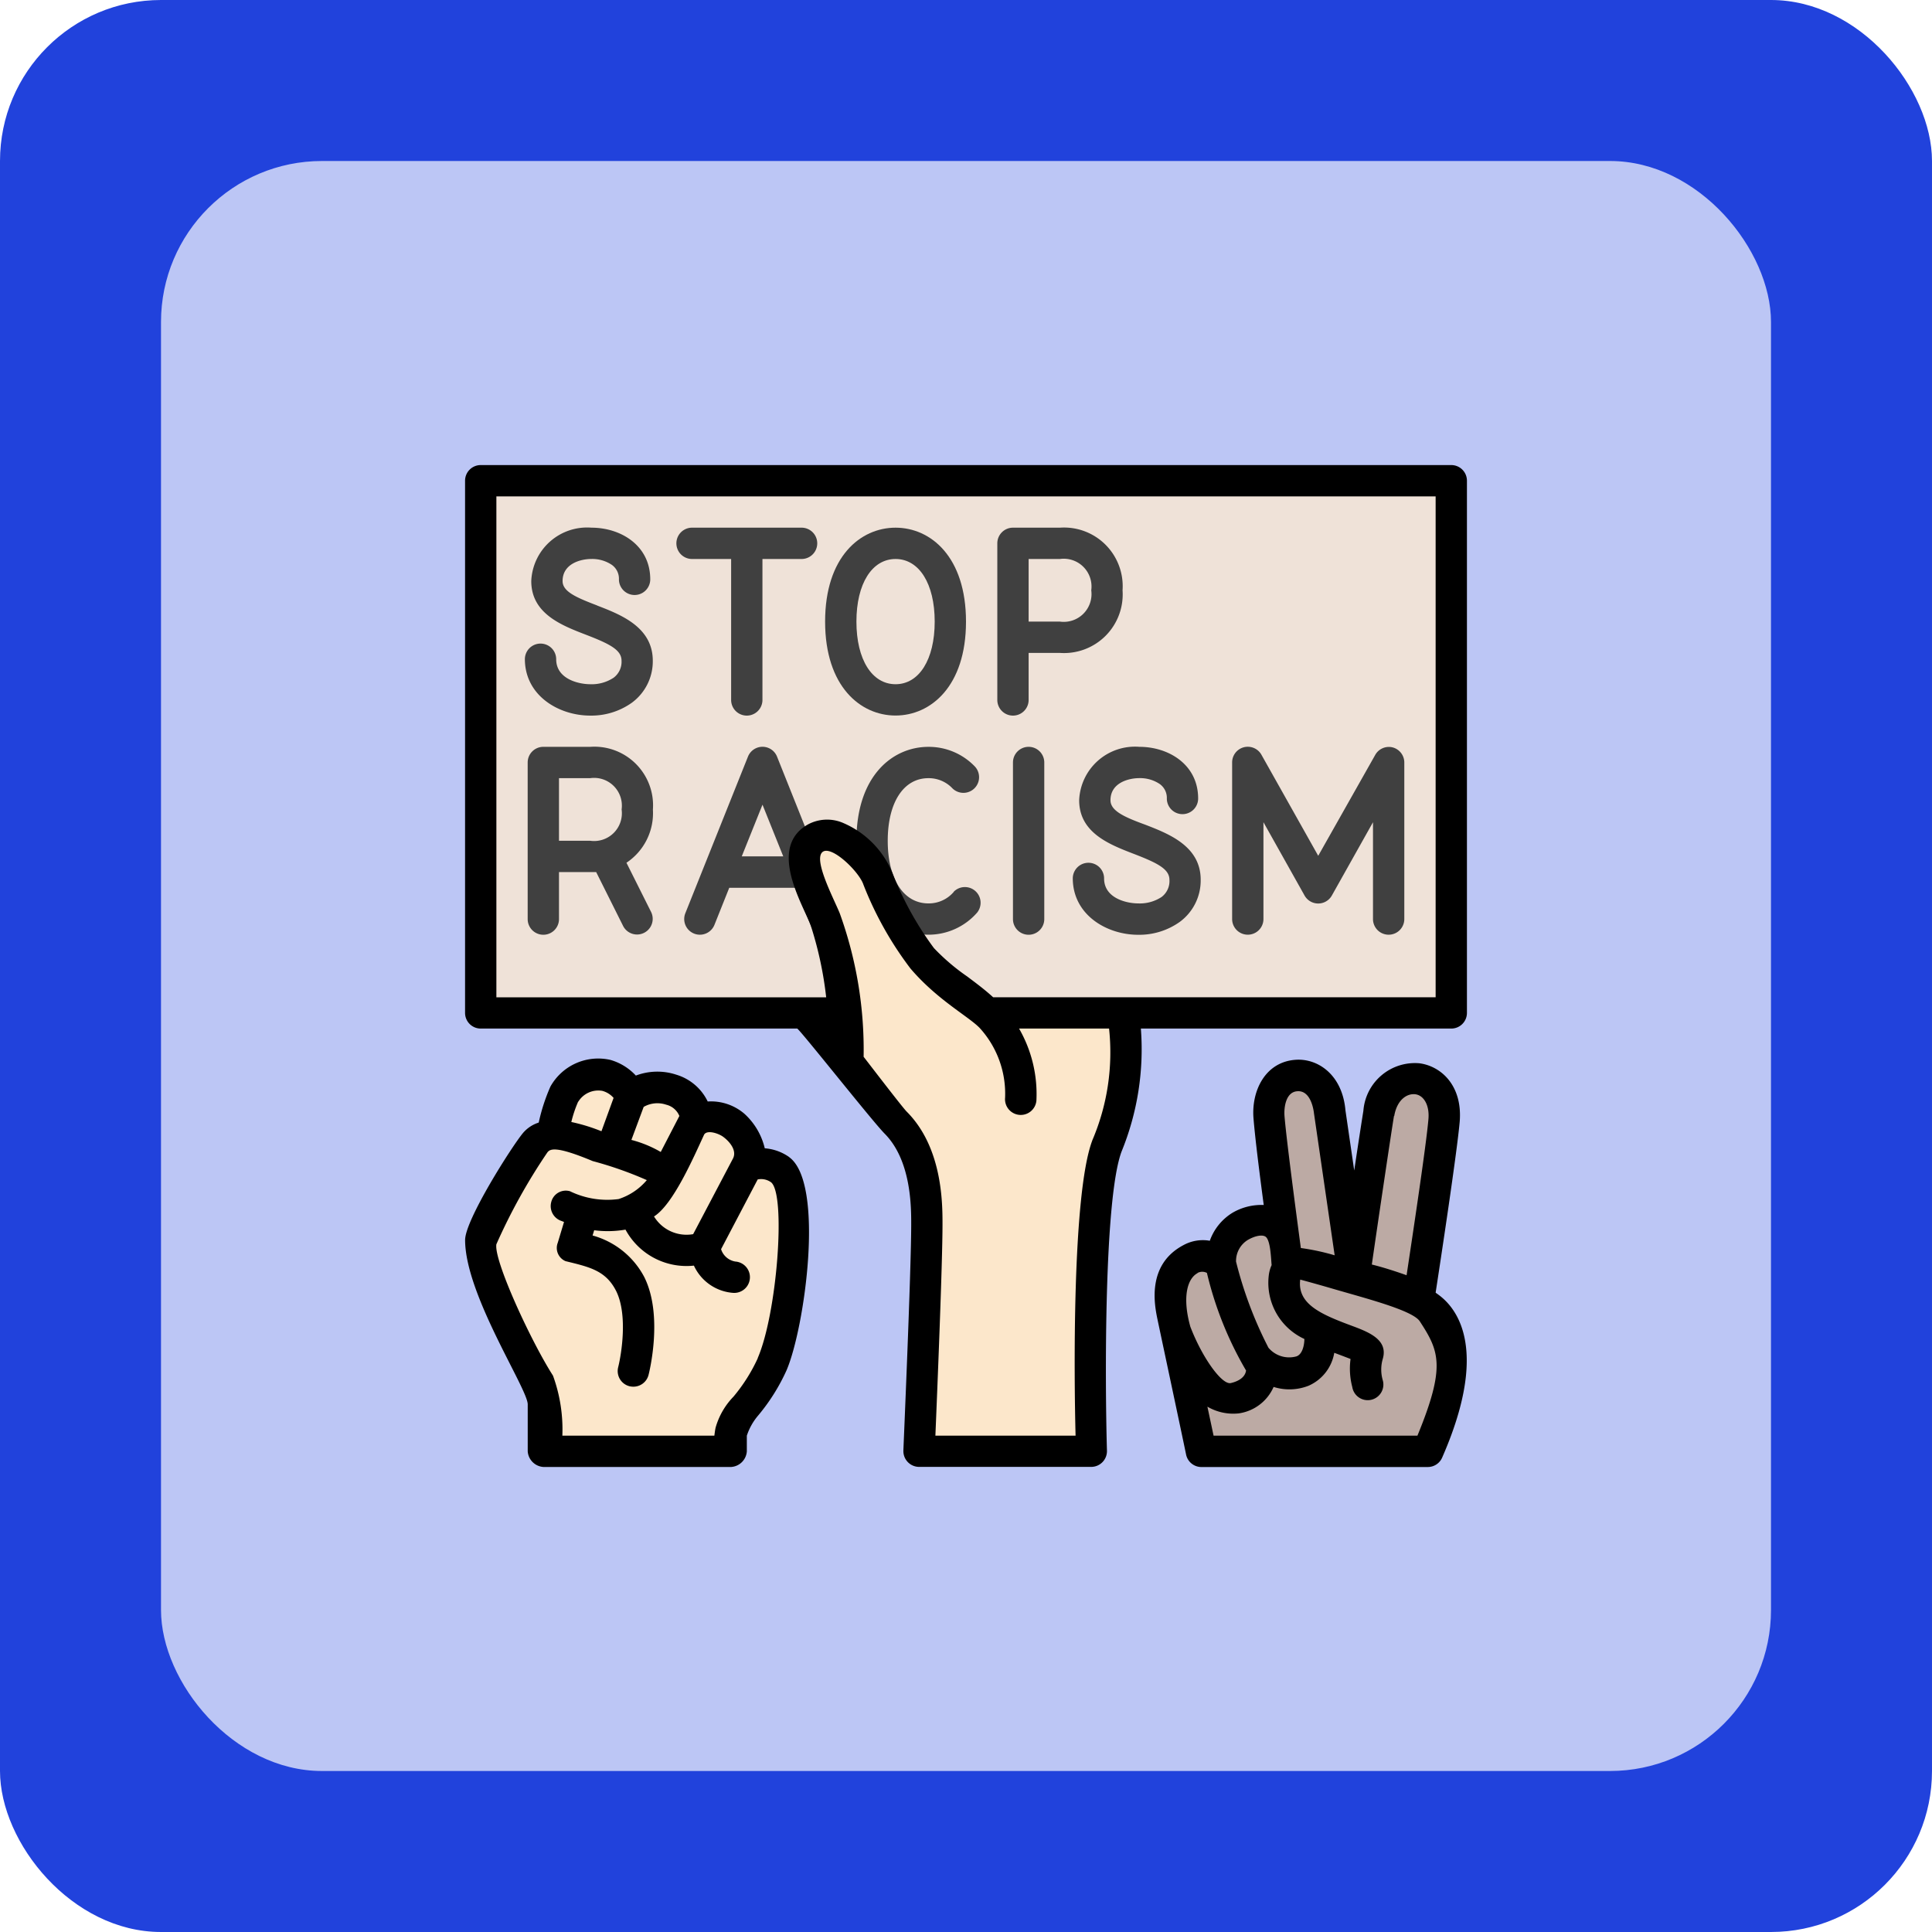 <svg xmlns="http://www.w3.org/2000/svg" width="120" height="120" viewBox="0 0 120 120">
  <g id="img33" transform="translate(-388.711 -10669)">
    <rect id="Rectangle_402033" data-name="Rectangle 402033" width="120" height="120" rx="10" transform="translate(388.711 10669)" fill="#2142dc"/>
    <rect id="Rectangle_454167" data-name="Rectangle 454167" width="100" height="100" rx="10" transform="translate(398.711 10679)" fill="#bcc6f5"/>
    <g id="Group_1182133" data-name="Group 1182133" transform="translate(417.597 10697.886)">
      <path id="Path_990969" data-name="Path 990969" d="M106.339,92.7a3.165,3.165,0,0,0-.851-.836s1.376-8.877,1.565-11.094c.287-3.277-3.53-3.52-4.05-.452-.209,1.24-1.536,10.209-1.536,10.209l-1.5-10.292c-.253-3.233-4.025-2.917-3.773.292.122,1.59.486,4.443.8,6.626a3.4,3.4,0,0,0-2.591.209,2.843,2.843,0,0,0-1.191,2.29,1.648,1.648,0,0,0-1.886-.263c-1.429.754-1.41,2.144-1.118,3.544.049.238.117.554.194.919.428,2.018,1.215,5.7,1.58,7.463h14.1C108.6,95.54,107.165,93.94,106.339,92.7Z" transform="translate(-46.269 -40.059)" fill="#bcaaa4"/>
      <path id="Path_990970" data-name="Path 990970" d="M43,70c1.186.54,5.134,6.106,5.834,6.806,1.945,1.945,1.945,5.085,1.945,6.32,0,2.917-.486,14.1-.486,14.1h10.7s-.438-15.207.972-18.96c1.458-3.889,1.458-7.2.8-8.265" transform="translate(-22.095 -35.969)" fill="#fce7cb"/>
      <path id="Path_990971" data-name="Path 990971" d="M20.565,86.451c.1-.248.185-.457.238-.608.311-.943-.306-2.319-1.39-2.329a1.789,1.789,0,0,0-1.332.651l-.156.311a6.534,6.534,0,0,0,.486-1.634c0-1.045-1.458-2.013-2.5-1.945a1.39,1.39,0,0,0-1.006.559l-.058.141a1.648,1.648,0,0,0,.1-.685,3.008,3.008,0,0,0-3.16-1.74,1.862,1.862,0,0,0-1.113,1.1c.029-.141.053-.267.068-.36.058-.486-.564-1.1-1.264-1.293a2.674,2.674,0,0,0-2.183.4c-.7.433-1.259,3.286-1.259,3.286A1.6,1.6,0,0,0,4.7,82.8a31.96,31.96,0,0,0-3.452,6.32C1,90.691,3.85,96.345,5.007,98.163c.452.71.457,4.234.457,4.234h11.7a3.33,3.33,0,0,1,.1-1.347c.194-1.079,1.527-1.9,2.509-4.152s1.108-6.32,1.108-6.952a22.572,22.572,0,0,0-.316-3.5Z" transform="translate(-0.632 -40.358)" fill="#fce7cb"/>
      <path id="Path_990972" data-name="Path 990972" d="M24.422,35.059H2V2H62.284V35.059H33.975" transform="translate(-1.028 -1.028)" fill="#efe2d8"/>
      <g id="Group_1182132" data-name="Group 1182132" transform="translate(0 3.889)">
        <path id="Path_990973" data-name="Path 990973" d="M12.137,12.832c-1.337-.51-2.149-.87-2.149-1.517,0-1.084,1.128-1.371,1.794-1.371a2.183,2.183,0,0,1,1.264.365,1.055,1.055,0,0,1,.442.9.972.972,0,1,0,1.945,0C15.433,9.1,13.6,8,11.782,8a3.469,3.469,0,0,0-3.739,3.316c0,2.027,1.886,2.752,3.4,3.335s2.207.953,2.207,1.614a1.235,1.235,0,0,1-.486,1.05,2.455,2.455,0,0,1-1.458.408c-.729,0-2.115-.326-2.115-1.551a.972.972,0,0,0-1.945,0c.01,2.27,2.115,3.5,4.059,3.5a4.337,4.337,0,0,0,2.586-.8,3.189,3.189,0,0,0,1.3-2.606c0-2.1-2-2.868-3.461-3.432Z" transform="translate(-3.931 -8)" fill="#404040"/>
        <path id="Path_990974" data-name="Path 990974" d="M54.751,13.834C54.751,9.8,52.553,8,50.375,8S46,9.8,46,13.834s2.2,5.834,4.375,5.834S54.751,17.864,54.751,13.834Zm-6.806,0c0-2.363.972-3.889,2.431-3.889s2.431,1.527,2.431,3.889-.972,3.889-2.431,3.889S47.945,16.2,47.945,13.834Z" transform="translate(-23.637 -8)" fill="#404040"/>
        <path id="Path_990975" data-name="Path 990975" d="M30.4,9.945V18.7a.972.972,0,1,0,1.945,0V9.945h2.431a.972.972,0,0,0,0-1.945H27.972a.972.972,0,0,0,0,1.945Z" transform="translate(-13.874 -8)" fill="#404040"/>
        <path id="Path_990976" data-name="Path 990976" d="M75.779,11.889A3.644,3.644,0,0,0,71.889,8H68.972A.972.972,0,0,0,68,8.972V18.7a.972.972,0,0,0,1.945,0V15.779h1.945A3.644,3.644,0,0,0,75.779,11.889Zm-3.889,1.945H69.945V9.945h1.945a1.725,1.725,0,0,1,1.945,1.945A1.725,1.725,0,0,1,71.889,13.834Z" transform="translate(-34.941 -8)" fill="#404040"/>
        <path id="Path_990977" data-name="Path 990977" d="M15.779,39.889A3.644,3.644,0,0,0,11.889,36H8.972A.972.972,0,0,0,8,36.972V46.7a.972.972,0,0,0,1.945,0V43.779h2.309l1.682,3.364a.972.972,0,0,0,1.74-.865L14.135,43.2a3.7,3.7,0,0,0,1.643-3.306ZM9.945,41.834V37.945h1.945a1.725,1.725,0,0,1,1.945,1.945,1.725,1.725,0,0,1-1.945,1.945Z" transform="translate(-4.111 -22.388)" fill="#404040"/>
        <path id="Path_990978" data-name="Path 990978" d="M82.137,40.832c-1.337-.486-2.149-.87-2.149-1.517,0-1.084,1.128-1.371,1.794-1.371a2.183,2.183,0,0,1,1.264.365,1.055,1.055,0,0,1,.442.9.972.972,0,0,0,1.945,0C85.433,37.1,83.6,36,81.782,36a3.469,3.469,0,0,0-3.739,3.316c0,2.027,1.886,2.752,3.4,3.335s2.207.953,2.207,1.614a1.235,1.235,0,0,1-.486,1.06,2.455,2.455,0,0,1-1.458.4c-.729,0-2.115-.326-2.115-1.551a.972.972,0,0,0-1.945,0c.01,2.27,2.115,3.5,4.059,3.5a4.337,4.337,0,0,0,2.586-.8,3.189,3.189,0,0,0,1.3-2.606C85.6,42.165,83.6,41.4,82.137,40.832Z" transform="translate(-39.9 -22.388)" fill="#404040"/>
        <path id="Path_990979" data-name="Path 990979" d="M33.765,36.61a.972.972,0,0,0-1.809,0l-3.889,9.723a.973.973,0,1,0,1.809.72l.919-2.3h4.127l.924,2.314a.973.973,0,0,0,1.809-.72ZM31.572,42.8,32.86,39.59,34.149,42.8Z" transform="translate(-14.386 -22.385)" fill="#404040"/>
        <path id="Path_990980" data-name="Path 990980" d="M56.053,45a2.037,2.037,0,0,1-1.58.724c-1.556,0-2.528-1.527-2.528-3.889s.972-3.889,2.523-3.889a2.022,2.022,0,0,1,1.5.637.973.973,0,0,0,1.39-1.361A3.967,3.967,0,0,0,54.473,36C52.246,36,50,37.8,50,41.834s2.241,5.834,4.468,5.834A4.006,4.006,0,0,0,57.5,46.292.975.975,0,0,0,56.043,45Z" transform="translate(-25.692 -22.387)" fill="#404040"/>
        <path id="Path_990981" data-name="Path 990981" d="M70.972,36a.972.972,0,0,0-.972.972V46.7a.972.972,0,0,0,1.945,0V36.972A.972.972,0,0,0,70.972,36Z" transform="translate(-35.969 -22.388)" fill="#404040"/>
        <path id="Path_990982" data-name="Path 990982" d="M107.971,36.027a.972.972,0,0,0-1.094.486l-3.53,6.247-3.53-6.281A.972.972,0,0,0,98,36.965v9.723a.972.972,0,0,0,1.945,0V40.674L102.5,45.23a.972.972,0,0,0,1.692,0l2.557-4.555v6.014a.972.972,0,0,0,1.945,0V36.965a.972.972,0,0,0-.724-.938Z" transform="translate(-50.356 -22.38)" fill="#404040"/>
        <path id="Path_990983" data-name="Path 990983" d="M20.137,81.947a3.014,3.014,0,0,0-1.522-.549,4.2,4.2,0,0,0-1.269-2.149,3.189,3.189,0,0,0-2.275-.758,3.175,3.175,0,0,0-1.945-1.663,3.758,3.758,0,0,0-2.518.053,3.452,3.452,0,0,0-1.575-.972A3.4,3.4,0,0,0,5.3,77.567,11.6,11.6,0,0,0,4.575,79.8a2.12,2.12,0,0,0-.972.642c-.685.817-3.6,5.4-3.6,6.651,0,3.4,3.889,9.237,3.889,10.209v2.917a1.045,1.045,0,0,0,.972.972H16.529a1.045,1.045,0,0,0,.972-.972v-.972A3.714,3.714,0,0,1,18.2,98,12.154,12.154,0,0,0,19.962,95.2c1.133-2.616,2.4-11.614.175-13.248Zm-5.3-1.376c.156-.34.885-.117,1.2.117.418.311.861.861.6,1.352l-2.47,4.691a2.363,2.363,0,0,1-2.431-1.1c1.191-.744,2.46-3.675,3.1-5.056Zm-3.743-1.745a1.711,1.711,0,0,1,1.4-.136,1.181,1.181,0,0,1,.817.7l-1.157,2.236a7.234,7.234,0,0,0-1.823-.749Zm-4.069-.311a1.458,1.458,0,0,1,1.5-.685,1.42,1.42,0,0,1,.7.438l-.754,2.071A11.089,11.089,0,0,0,6.6,79.765a7.584,7.584,0,0,1,.428-1.274ZM18.178,94.442a10.516,10.516,0,0,1-1.507,2.382,4.541,4.541,0,0,0-1.113,1.935c-.034.17-.053.326-.073.486H6.043a9.745,9.745,0,0,0-.583-3.729c-1.352-2.105-3.685-7.147-3.515-8.158a36.317,36.317,0,0,1,3.165-5.7c.175-.233.54-.418,2.82.535a23.021,23.021,0,0,1,3.359,1.181,3.831,3.831,0,0,1-1.75,1.176,5.3,5.3,0,0,1-3.024-.486.933.933,0,0,0-1.167.69A.972.972,0,0,0,6,85.915l.146.058-.389,1.293a.89.89,0,0,0,.486,1.142c1.493.365,2.5.579,3.145,1.862.72,1.458.331,3.889.122,4.725a.972.972,0,0,0,.7,1.181,1.07,1.07,0,0,0,.243.029.972.972,0,0,0,.943-.729c.039-.146.929-3.69-.263-6.077A5.173,5.173,0,0,0,7.92,86.814l.1-.326a6.476,6.476,0,0,0,1.945-.039,4.307,4.307,0,0,0,4.249,2.236,2.917,2.917,0,0,0,2.431,1.692.975.975,0,1,0,.146-1.945,1.118,1.118,0,0,1-.89-.768l2.275-4.332a1.06,1.06,0,0,1,.841.185c.919.807.365,8.119-.836,10.9Z" transform="translate(0 -42.85)"/>
      </g>
      <path id="Path_990984" data-name="Path 990984" d="M56.8,63.7a7,7,0,0,0-1.862-5.1c-1.352-1.386-3.107-2.295-4.264-3.646a20.953,20.953,0,0,1-2.722-4.862c-.486-1.458-2.591-3.325-3.889-2.6-1.624.909,0,3.607.588,5.037.972,2.431,1.458,7.963,1.458,8.449" transform="translate(-22.278 -24.317)" fill="#fce7cb"/>
      <path id="Path_990985" data-name="Path 990985" d="M105.553,90.435c.306-1.988,1.322-8.673,1.493-10.6.194-2.261-1.157-3.471-2.5-3.646a3.21,3.21,0,0,0-3.481,2.951c-.078.486-.311,1.984-.569,3.709l-.545-3.739c-.19-2.207-1.716-3.248-3.121-3.136-1.877.146-2.722,1.945-2.591,3.617.107,1.317.379,3.452.637,5.4a3.554,3.554,0,0,0-1.945.486,3.354,3.354,0,0,0-1.405,1.736,2.5,2.5,0,0,0-1.638.272c-2.319,1.225-1.784,3.768-1.614,4.6.136.651,1.527,7.176,1.774,8.381a.972.972,0,0,0,.919.8h14.1a.972.972,0,0,0,.89-.583C109.52,92.559,105.766,90.644,105.553,90.435Zm-2.572-10.973c.175-1.021.807-1.415,1.317-1.347s.885.666.807,1.546c-.141,1.648-.972,7.137-1.356,9.694-.69-.248-1.517-.51-2.159-.666.331-2.309,1.211-8.245,1.376-9.227Zm-6.014-1.536c.724-.053.972.865,1.031,1.381l1.283,8.809a14.2,14.2,0,0,0-2.1-.452c-.049-.369-.885-6.558-1.016-8.211C96.126,78.932,96.247,77.965,96.967,77.926Zm-3.082,9.237c.486-.282.924-.335,1.108-.2.316.228.335,1.434.374,1.76a2.144,2.144,0,0,0-.18.656A3.838,3.838,0,0,0,97.4,93.313c0,.36-.112.943-.486,1.079a1.679,1.679,0,0,1-1.745-.535,24.706,24.706,0,0,1-2.013-5.348A1.536,1.536,0,0,1,93.885,87.163ZM90.768,89.21a.627.627,0,0,1,.579,0,22.01,22.01,0,0,0,2.431,6.062c-.029.228-.2.6-.938.778-.554.146-1.794-1.59-2.523-3.5-.515-1.838-.185-2.99.447-3.325Zm13.656,10.107H91.76c-.112-.53-.243-1.147-.384-1.8a3.18,3.18,0,0,0,1.945.418,2.791,2.791,0,0,0,2.168-1.643,3.257,3.257,0,0,0,2.168-.073,2.727,2.727,0,0,0,1.6-2.047c.107.039.8.3,1.011.384a4.487,4.487,0,0,0,.107,1.74.972.972,0,1,0,1.9-.4,2.372,2.372,0,0,1,0-1.366c.335-1.2-.919-1.663-2.022-2.071-1.877-.7-3.3-1.342-3.111-2.834,0,0,.826.219,1.945.545,2.09.613,5.017,1.352,5.479,2.042,1.2,1.843,1.633,2.786-.141,7.1Z" transform="translate(-45.269 -39.033)"/>
      <path id="Path_990986" data-name="Path 990986" d="M61.256,0H.972A.972.972,0,0,0,0,.972V34.031A.972.972,0,0,0,.972,35h19.66c.272.194,4.648,5.732,5.421,6.519,1.658,1.663,1.658,4.546,1.658,5.635,0,2.863-.486,13.943-.486,14.055a.98.98,0,0,0,.972,1.016h10.7a.98.98,0,0,0,.972-1c-.122-4.176-.19-15.659.909-18.591A16.771,16.771,0,0,0,41.975,35H61.256a.972.972,0,0,0,.972-.972V.972A.972.972,0,0,0,61.256,0Zm-22.3,41.956c-1.259,3.35-1.128,14.828-1.036,18.328H29.213c.117-2.834.442-10.7.442-13.126,0-1.308,0-4.779-2.231-7.006-.277-.282-2.358-3-2.669-3.4a24.928,24.928,0,0,0-1.488-8.926c-.4-.972-1.711-3.437-1.016-3.826.6-.321,2.241,1.283,2.494,2.066a21.547,21.547,0,0,0,2.917,5.2c1.653,1.945,3.617,2.985,4.3,3.695a6.053,6.053,0,0,1,1.58,4.337.976.976,0,1,0,1.945.18A8.153,8.153,0,0,0,34.41,35H40a13.879,13.879,0,0,1-1.045,6.952Zm21.328-8.9H32.8c-.53-.486-1.079-.89-1.614-1.293A13.058,13.058,0,0,1,29.121,30a20.01,20.01,0,0,1-2.528-4.546,5.751,5.751,0,0,0-3.073-3.209,2.513,2.513,0,0,0-2.217.073c-2.139,1.2-.909,3.889-.18,5.484.126.277.248.535.335.758a22.66,22.66,0,0,1,.972,4.5H1.945V1.945H60.284Z" transform="translate(0)"/>
    </g>
  </g>
</svg>

